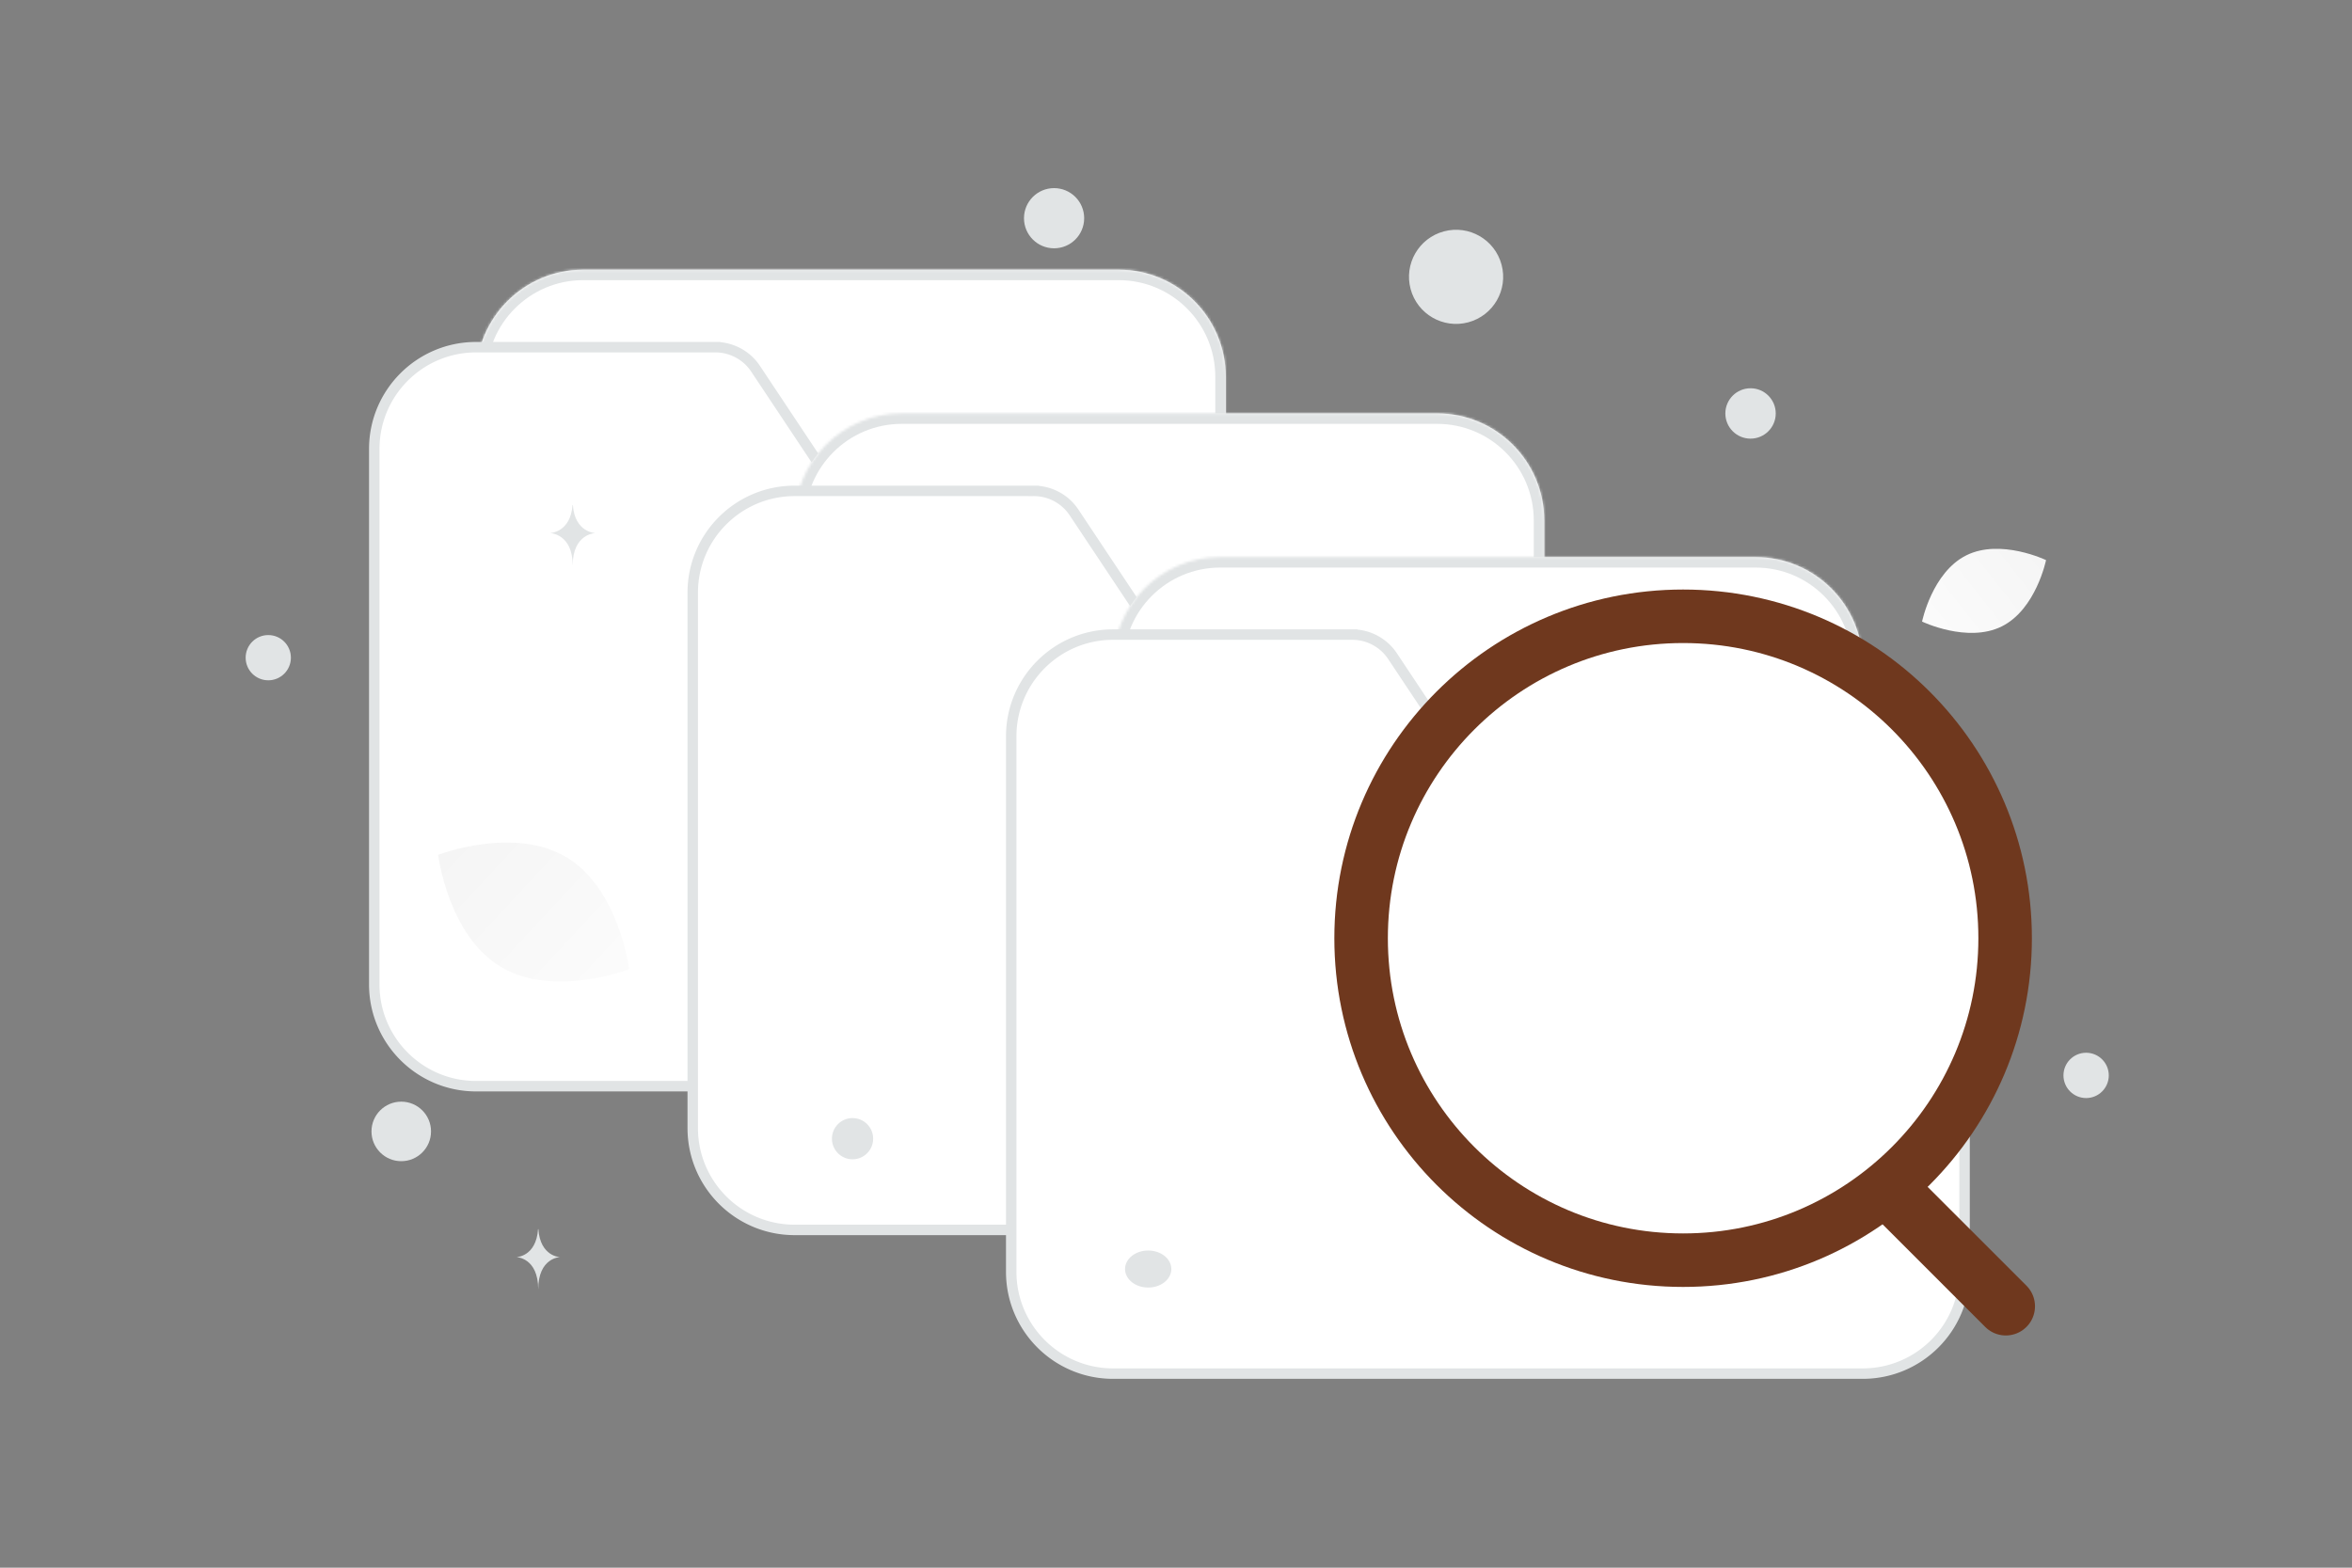 <svg width="900" height="600" viewBox="0 0 900 600" fill="none" xmlns="http://www.w3.org/2000/svg"><rect x="0" y="0" width="900" height="600" fill="#808080" stroke="none"/><path fill="transparent" d="M0 0h900v600H0z"/><mask id="a" fill="#fff"><path fill-rule="evenodd" clip-rule="evenodd" d="M182.191 185.176v-40.978c0-22.631 18.347-40.978 40.978-40.978h204.89c22.632 0 40.978 18.347 40.978 40.978v102.445"/></mask><path fill-rule="evenodd" clip-rule="evenodd" d="M182.191 185.176v-40.978c0-22.631 18.347-40.978 40.978-40.978h204.89c22.632 0 40.978 18.347 40.978 40.978v102.445" fill="#fff"/><path d="M186.191 185.176v-40.978h-8v40.978h8zm0-40.978c0-20.422 16.556-36.978 36.978-36.978v-8c-24.84 0-44.978 20.138-44.978 44.978h8zm36.978-36.978h204.89v-8h-204.89v8zm204.89 0c20.423 0 36.978 16.556 36.978 36.978h8c0-24.84-20.137-44.978-44.978-44.978v8zm36.978 36.978v102.445h8V144.198h-8z" fill="#E1E4E5" mask="url(#a)"/><path d="m317.864 184.332.001.002a22.49 22.49 0 0 0 18.711 10.008h132.461c21.527 0 38.978 17.451 38.978 38.978v143.423c0 21.527-17.451 38.978-38.978 38.978H182.191c-21.527 0-38.978-17.451-38.978-38.978v-204.89c0-21.527 17.451-38.978 38.978-38.978h91.488a18.488 18.488 0 0 1 15.439 8.246l28.746 43.211z" fill="#fff" stroke="#E1E4E5" stroke-width="4"/><mask id="b" fill="#fff"><path fill-rule="evenodd" clip-rule="evenodd" d="M304.057 240.177v-40.978c0-22.631 18.346-40.978 40.978-40.978h204.89c22.631 0 40.978 18.347 40.978 40.978v102.445"/></mask><path fill-rule="evenodd" clip-rule="evenodd" d="M304.057 240.177v-40.978c0-22.631 18.346-40.978 40.978-40.978h204.89c22.631 0 40.978 18.347 40.978 40.978v102.445" fill="#fff"/><path d="M308.057 240.177v-40.978h-8v40.978h8zm0-40.978c0-20.422 16.556-36.978 36.978-36.978v-8c-24.841 0-44.978 20.138-44.978 44.978h8zm36.978-36.978h204.89v-8h-204.89v8zm204.89 0c20.422 0 36.978 16.556 36.978 36.978h8c0-24.84-20.137-44.978-44.978-44.978v8zm36.978 36.978v102.445h8V199.199h-8z" fill="#E1E4E5" mask="url(#b)"/><path d="m439.729 239.333.002.002a22.487 22.487 0 0 0 18.71 10.008h132.462c21.527 0 38.978 17.451 38.978 38.978v143.423c0 21.527-17.451 38.978-38.978 38.978H304.057c-21.527 0-38.978-17.451-38.978-38.978v-204.89c0-21.527 17.451-38.978 38.978-38.978h91.488a18.484 18.484 0 0 1 15.438 8.246l28.746 43.211z" fill="#fff" stroke="#E1E4E5" stroke-width="4"/><mask id="c" fill="#fff"><path fill-rule="evenodd" clip-rule="evenodd" d="M425.922 295.179v-40.978c0-22.632 18.347-40.978 40.978-40.978h204.891c22.631 0 40.978 18.346 40.978 40.978v102.445"/></mask><path fill-rule="evenodd" clip-rule="evenodd" d="M425.922 295.179v-40.978c0-22.632 18.347-40.978 40.978-40.978h204.891c22.631 0 40.978 18.346 40.978 40.978v102.445" fill="#fff"/><path d="M429.922 295.179v-40.978h-8v40.978h8zm0-40.978c0-20.423 16.556-36.978 36.978-36.978v-8c-24.84 0-44.978 20.137-44.978 44.978h8zm36.978-36.978h204.891v-8H466.9v8zm204.891 0c20.422 0 36.978 16.555 36.978 36.978h8c0-24.841-20.138-44.978-44.978-44.978v8zm36.978 36.978v102.445h8V254.201h-8z" fill="#E1E4E5" mask="url(#c)"/><path d="m561.595 294.334.001.003a22.492 22.492 0 0 0 18.711 10.007h132.461c21.527 0 38.978 17.451 38.978 38.978v143.423c0 21.527-17.451 38.978-38.978 38.978H425.922c-21.527 0-38.978-17.451-38.978-38.978v-204.89c0-21.527 17.451-38.978 38.978-38.978h91.489a18.492 18.492 0 0 1 15.438 8.246l28.746 43.211z" fill="#fff" stroke="#E1E4E5" stroke-width="4"/><path d="m767.534 499.96-42.729-42.73" stroke="#6f381e" stroke-width="22.326" stroke-linecap="round" stroke-linejoin="round"/><circle cx="644.049" cy="359.09" r="123.219" fill="#fff" stroke="#6f381e" stroke-width="20.479" stroke-linecap="round" stroke-linejoin="round"/><path d="M765.967 239.753c-13.098 6.498-30.482-1.857-30.482-1.857s3.863-18.885 16.968-25.373c13.099-6.498 30.476 1.848 30.476 1.848s-3.863 18.885-16.962 25.382z" fill="url(#d)"/><path d="M191.616 370.036c20.174 12.091 49.117.914 49.117.914s-3.785-30.776-23.971-42.854c-20.174-12.091-49.105-.927-49.105-.927s3.784 30.776 23.959 42.867z" fill="url(#e)"/><circle r="7.887" transform="matrix(-1 0 0 1 326.228 435.807)" fill="#E1E4E5"/><circle r="11.392" transform="matrix(-1 0 0 1 153.542 433.026)" fill="#E1E4E5"/><circle r="8.671" transform="matrix(-1 0 0 1 798.262 411.588)" fill="#E1E4E5"/><circle r="9.64" transform="matrix(-1 0 0 1 669.851 158.239)" fill="#E1E4E5"/><circle r="8.656" transform="matrix(0 1 1 0 102.656 251.715)" fill="#E1E4E5"/><circle r="11.516" transform="matrix(-1 0 0 1 403.348 83.516)" fill="#E1E4E5"/><ellipse rx="8.858" ry="7.087" transform="matrix(-1 0 0 1 439.359 485.694)" fill="#E1E4E5"/><circle r="18.016" transform="scale(1 -1) rotate(-75 209.545 -416.04)" fill="#E1E4E5"/><path d="M219.079 193.272h.126c.747 10.588 8.621 10.751 8.621 10.751s-8.682.17-8.682 12.403c0-12.233-8.683-12.403-8.683-12.403s7.871-.163 8.618-10.751zm-13.192 277.146h.122c.717 10.556 8.277 10.719 8.277 10.719s-8.336.169-8.336 12.366c0-12.197-8.337-12.366-8.337-12.366s7.557-.163 8.274-10.719z" fill="#E1E4E5"/><defs><linearGradient id="d" x1="715.669" y1="260.021" x2="823.704" y2="174.565" gradientUnits="userSpaceOnUse"><stop stop-color="#fff"/><stop offset="1" stop-color="#EEE"/></linearGradient><linearGradient id="e" x1="269.684" y1="408.957" x2="107.356" y2="258.133" gradientUnits="userSpaceOnUse"><stop stop-color="#fff"/><stop offset="1" stop-color="#EEE"/></linearGradient></defs></svg>